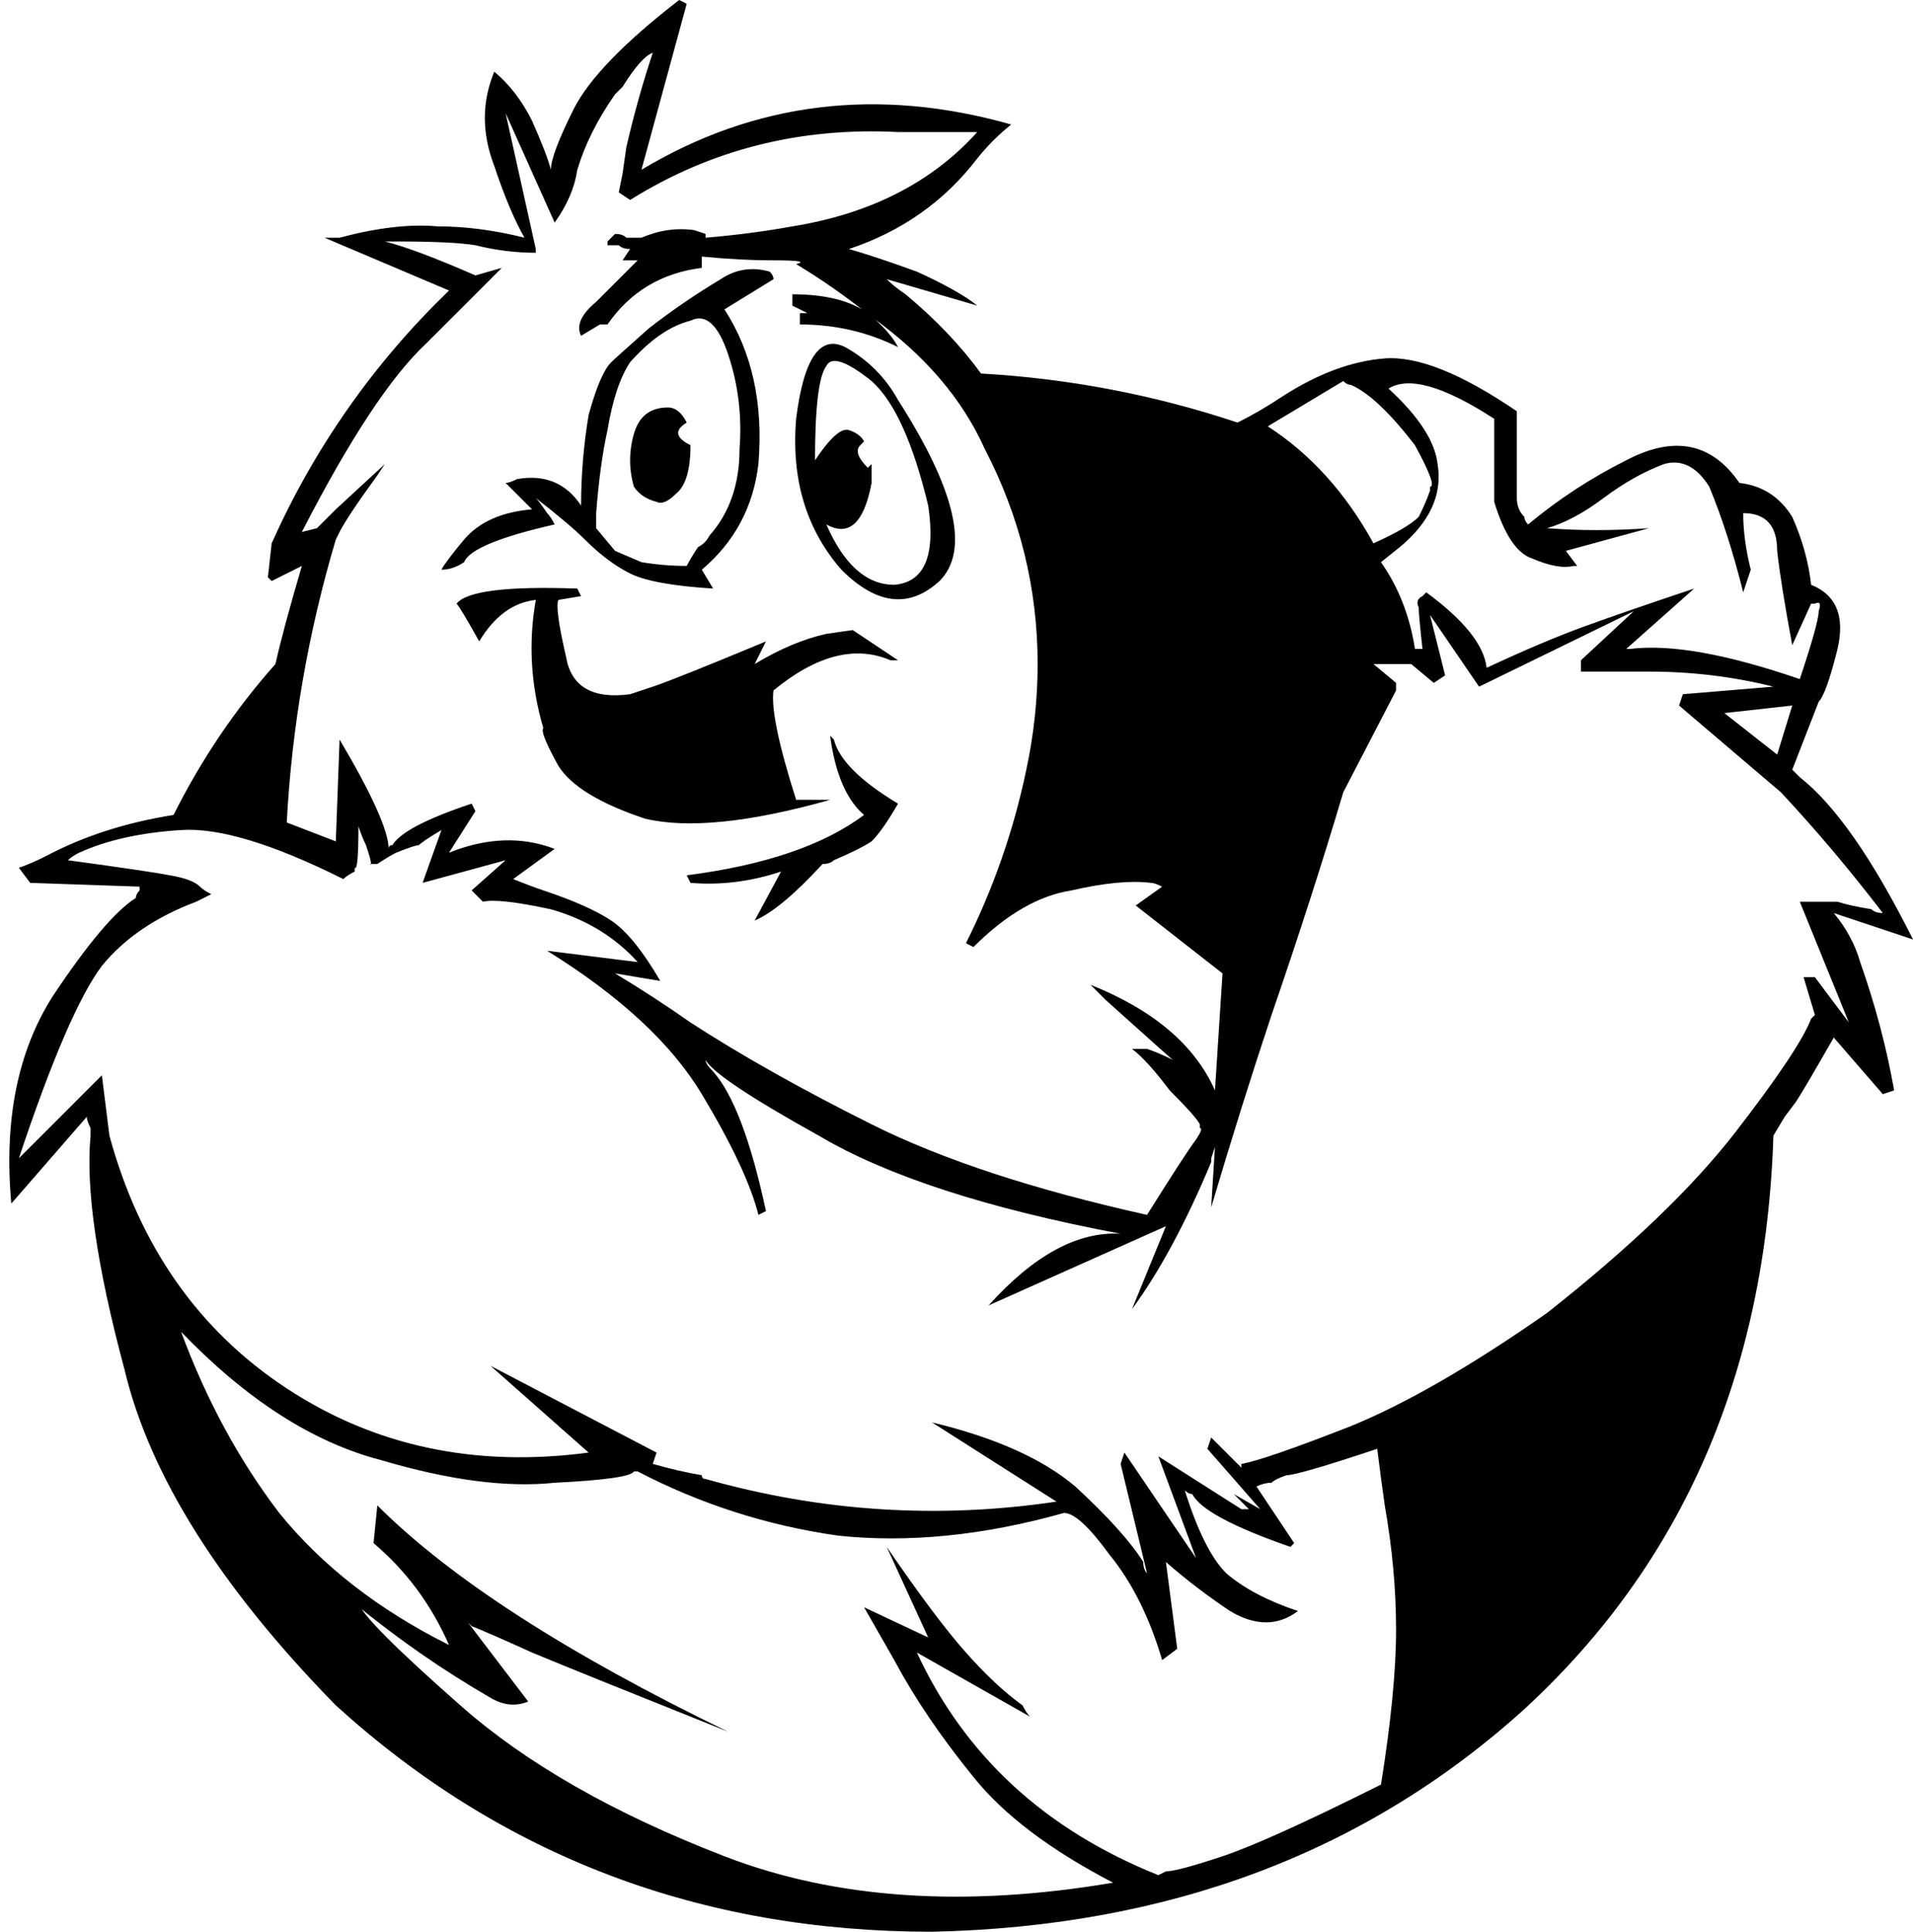 <svg xmlns="http://www.w3.org/2000/svg" viewBox="0 0 507 512">
    <path d="M 486 242 L 507 249 Q 491 217 477 206 Q 476 205 475 204 L 482 186 Q 484 184 487 172 Q 490 159 480 155 Q 479 146 475 137 Q 470 129 461 128 Q 450 112 431 122 Q 417 129 405 139 Q 404 138 404 137 Q 402 135 402 132 Q 402 128 402 109 Q 380 94 367 95 Q 354 96 340 105 Q 334 109 328 112 L 328 112 Q 295 101 260 99 Q 252 88 240 78 Q 237 76 235 74 L 259 81 Q 254 77 243 72 Q 232 68 225 66 Q 246 59 259 42 Q 263 37 268 33 Q 215 18 170 45 L 182 1 L 180 0 Q 158 17 152 29 Q 146 41 146 45 Q 146 45 146 46 Q 146 45 146 45 Q 145 41 141 32 Q 137 24 131 19 Q 126 31 131 44 Q 135 56 139 63 Q 127 60 116 60 Q 105 59 90 63 L 86 63 L 119 77 Q 89 106 72 144 L 71 153 L 72 154 L 80 150 Q 75 167 73 176 Q 57 194 46 216 Q 27 219 12 227 Q 8 229 5 230 L 8 234 L 37 235 Q 37 235 37 236 Q 36 237 36 238 Q 28 243 14 264 Q 0 286 3 319 L 23 296 Q 23 297 24 299 Q 24 300 24 301 Q 22 322 33 363 Q 43 405 89 452 Q 155 512 247 512 Q 341 510 404 453 Q 467 395 470 301 Q 473 296 473 296 Q 473 296 476 292 Q 478 289 486 275 L 499 290 L 502 289 Q 499 272 493 255 Q 491 248 486 242 L 486 242 Z M 396 111 L 396 133 Q 400 146 406 148 Q 413 151 417 150 Q 418 150 418 150 L 415 146 L 437 140 Q 423 141 410 140 Q 417 138 425 132 Q 433 126 441 123 Q 448 121 453 129 Q 458 141 462 157 L 464 151 Q 462 143 462 136 Q 471 136 471 146 Q 472 155 475 171 L 480 160 Q 481 160 481 160 Q 483 159 482 162 Q 482 165 477 180 Q 448 170 432 172 Q 431 172 431 172 L 449 156 Q 431 162 420 166 Q 409 170 394 177 Q 393 168 378 157 Q 377 158 377 158 Q 375 159 376 161 Q 376 163 377 172 L 375 172 Q 373 159 366 149 L 371 145 Q 383 135 381 123 Q 380 114 368 103 Q 376 98 396 111 L 396 111 Z M 356 101 Q 357 102 358 102 L 358 102 Q 365 105 375 118 Q 381 129 379 129 Q 379 130 379 130 Q 378 133 376 137 Q 373 140 364 144 Q 353 124 336 113 L 356 101 Z M 89 143 L 90 141 Q 92 137 100 126 L 102 123 L 89 135 L 94 130 L 84 140 L 80 141 Q 99 104 113 91 Q 127 77 133 71 L 126 73 Q 110 66 102 64 Q 104 64 105 64 Q 105 64 105 64 Q 120 64 126 65 Q 134 67 142 67 L 142 66 L 134 30 L 147 59 Q 152 52 153 45 Q 156 35 163 25 Q 164 24 165 23 Q 170 15 173 14 Q 169 26 166 39 L 165 46 L 164 51 L 167 53 Q 199 33 238 35 L 259 35 Q 241 55 210 60 Q 199 62 187 63 L 187 62 L 184 61 Q 177 60 170 63 Q 168 63 166 63 Q 165 62 163 62 L 161 64 L 161 65 Q 162 65 164 65 Q 165 66 167 66 L 165 69 L 169 69 L 158 80 Q 152 85 154 89 L 159 86 L 161 86 Q 170 73 186 71 L 186 68 Q 196 69 205 69 Q 215 69 211 70 Q 221 76 231 84 Q 252 99 261 119 Q 275 146 275 176 Q 275 190 272 204 Q 267 228 256 250 L 258 251 Q 271 238 284 236 Q 297 233 305 234 Q 306 234 308 235 L 301 240 L 324 258 L 322 289 Q 314 271 289 261 Q 291 263 293 265 Q 313 283 311 281 Q 307 279 304 278 Q 303 278 300 278 Q 304 281 310 289 Q 317 296 318 298 L 318 298 L 318 299 Q 318 299 318 299 Q 319 299 317 302 Q 314 306 304 322 Q 259 312 231 298 Q 203 284 183 271 Q 173 264 163 258 L 175 260 Q 168 248 162 244 Q 156 240 144 236 Q 141 235 136 233 L 147 225 Q 134 220 119 226 L 126 215 L 125 213 Q 107 219 104 224 Q 103 224 103 225 Q 103 218 90 196 L 89 223 L 76 218 Q 78 180 89 143 L 89 143 Z M 366 473 Q 336 488 324 492 L 324 492 Q 312 496 309 496 L 309 496 Q 307 497 307 497 Q 262 479 243 438 L 273 455 Q 272 454 271 452 Q 264 447 256 438 Q 248 429 235 410 L 246 434 L 229 426 Q 233 433 237 440 Q 245 455 258 471 Q 270 486 295 499 Q 236 509 192 492 Q 148 475 122 452 Q 97 430 95 425 Q 94 425 94 425 Q 111 439 130 450 Q 135 453 140 451 L 124 430 Q 125 431 125 431 Q 130 433 141 438 Q 153 443 193 459 Q 129 428 100 399 Q 99 409 99 409 Q 99 409 99 409 Q 112 420 119 436 Q 91 422 74 401 Q 58 380 48 353 Q 74 380 101 387 Q 128 395 147 393 Q 167 392 168 390 Q 168 390 169 390 Q 194 403 222 407 Q 250 410 282 401 Q 286 401 294 412 Q 303 423 308 440 L 312 437 L 309 414 Q 317 421 326 427 Q 336 433 344 427 Q 332 423 325 417 Q 319 411 314 395 Q 315 396 316 396 Q 319 402 342 410 L 343 409 L 333 394 Q 335 393 337 393 Q 338 392 341 391 Q 344 391 365 384 Q 366 392 367 399 Q 370 416 370 432 Q 370 448 366 473 L 366 473 Z M 481 259 L 478 259 L 481 269 Q 481 269 480 270 Q 477 278 460 300 Q 443 322 410 348 Q 380 369 358 378 Q 335 387 329 388 Q 329 388 329 389 L 321 381 L 320 384 L 334 400 L 327 396 L 331 400 L 329 400 L 307 386 L 317 413 L 298 385 L 297 388 L 304 417 Q 303 416 303 414 Q 298 406 285 394 Q 272 383 247 377 L 280 398 Q 233 405 187 392 Q 186 392 186 391 Q 180 390 173 388 L 174 385 L 130 362 L 156 385 Q 111 391 76 368 Q 41 345 29 301 L 27 285 L 5 307 Q 18 268 27 256 Q 36 245 52 239 Q 54 238 56 237 Q 54 236 53 235 Q 51 233 45 232 Q 40 231 18 228 Q 19 227 21 226 Q 32 221 48 220 Q 63 219 91 233 Q 92 232 94 231 Q 94 230 94 230 Q 95 231 95 219 Q 96 222 97 224 Q 99 230 98 229 L 100 229 Q 103 227 105 226 Q 110 224 111 224 Q 112 223 117 220 L 112 234 L 134 228 L 125 236 L 128 239 Q 132 238 146 241 Q 160 245 169 255 L 145 252 Q 174 270 186 290 Q 198 310 201 322 L 203 321 Q 197 293 189 284 Q 187 282 187 281 Q 190 286 217 301 Q 244 317 297 327 Q 280 326 262 346 L 309 325 L 300 347 Q 311 332 321 308 L 321 307 L 322 304 L 321 320 Q 329 293 337 269 Q 348 237 356 210 L 370 183 L 370 181 L 364 176 L 374 176 L 380 181 L 383 179 L 379 163 L 392 182 L 433 162 L 419 175 L 419 178 L 437 178 Q 454 178 470 182 L 446 184 L 445 187 L 472 210 Q 486 225 499 242 Q 497 242 496 241 Q 490 240 487 239 Q 484 239 477 239 L 490 271 L 481 259 Z M 475 187 L 471 200 L 457 189 L 475 187 Z M 220 195 Q 222 210 229 216 Q 213 228 182 232 L 183 234 Q 195 235 207 231 L 200 244 Q 207 241 218 229 Q 220 229 221 228 Q 228 225 231 223 Q 234 220 238 213 Q 223 204 221 196 Q 220 195 220 195 L 220 195 Z M 224 92 Q 214 87 211 111 Q 209 135 223 151 Q 237 165 249 154 Q 261 142 238 106 Q 233 97 224 92 L 224 92 Z M 219 139 Q 228 144 231 128 L 231 123 L 230 124 Q 226 120 228 118 Q 228 118 228 118 L 229 117 Q 229 117 229 117 Q 228 115 225 114 Q 222 113 216 122 Q 216 101 219 97 Q 221 93 231 101 Q 240 109 246 134 Q 249 154 237 155 Q 226 155 219 139 L 219 139 Z M 174 133 Q 176 134 179 131 L 179 131 Q 183 128 183 118 L 183 118 Q 177 115 182 112 Q 180 108 177 108 Q 170 108 168 115 Q 166 122 168 129 Q 170 132 174 133 L 174 133 Z M 214 83 L 212 83 L 212 86 Q 226 86 238 92 Q 236 88 230 83 Q 223 78 210 78 L 210 81 L 214 83 Z M 142 132 Q 151 139 155 143 L 155 143 Q 161 149 167 152 L 167 152 Q 173 155 189 156 L 186 151 Q 199 140 201 123 Q 203 99 192 82 L 205 74 Q 205 73 204 72 Q 197 70 191 74 Q 181 80 172 87 Q 163 95 162 96 Q 159 99 156 110 Q 154 122 154 134 Q 148 125 137 127 Q 135 128 134 128 L 141 135 Q 129 136 123 143 Q 118 149 117 151 Q 117 151 117 151 Q 120 151 123 149 Q 125 144 147 139 Q 146 137 145 136 Q 143 133 142 132 L 142 132 Z M 161 114 Q 163 102 167 96 Q 175 87 183 85 Q 189 82 193 94 Q 197 106 196 119 Q 196 133 188 142 Q 187 144 185 145 Q 183 148 182 150 Q 176 150 170 149 L 163 146 L 158 140 Q 158 138 158 136 Q 159 123 161 114 L 161 114 Z M 203 170 Q 179 180 173 182 L 173 182 Q 167 184 167 184 L 167 184 Q 167 184 167 184 Q 152 186 150 174 Q 147 161 148 159 L 154 158 L 153 156 Q 125 155 121 160 Q 121 160 121 160 Q 122 161 127 170 Q 133 160 142 159 Q 139 176 144 193 Q 144 193 144 193 Q 143 194 148 203 Q 153 211 171 217 Q 188 221 220 212 L 211 212 Q 204 190 205 183 Q 222 169 236 175 L 238 175 L 226 167 L 219 168 Q 210 170 200 176 L 203 170 Z"/>
</svg>
